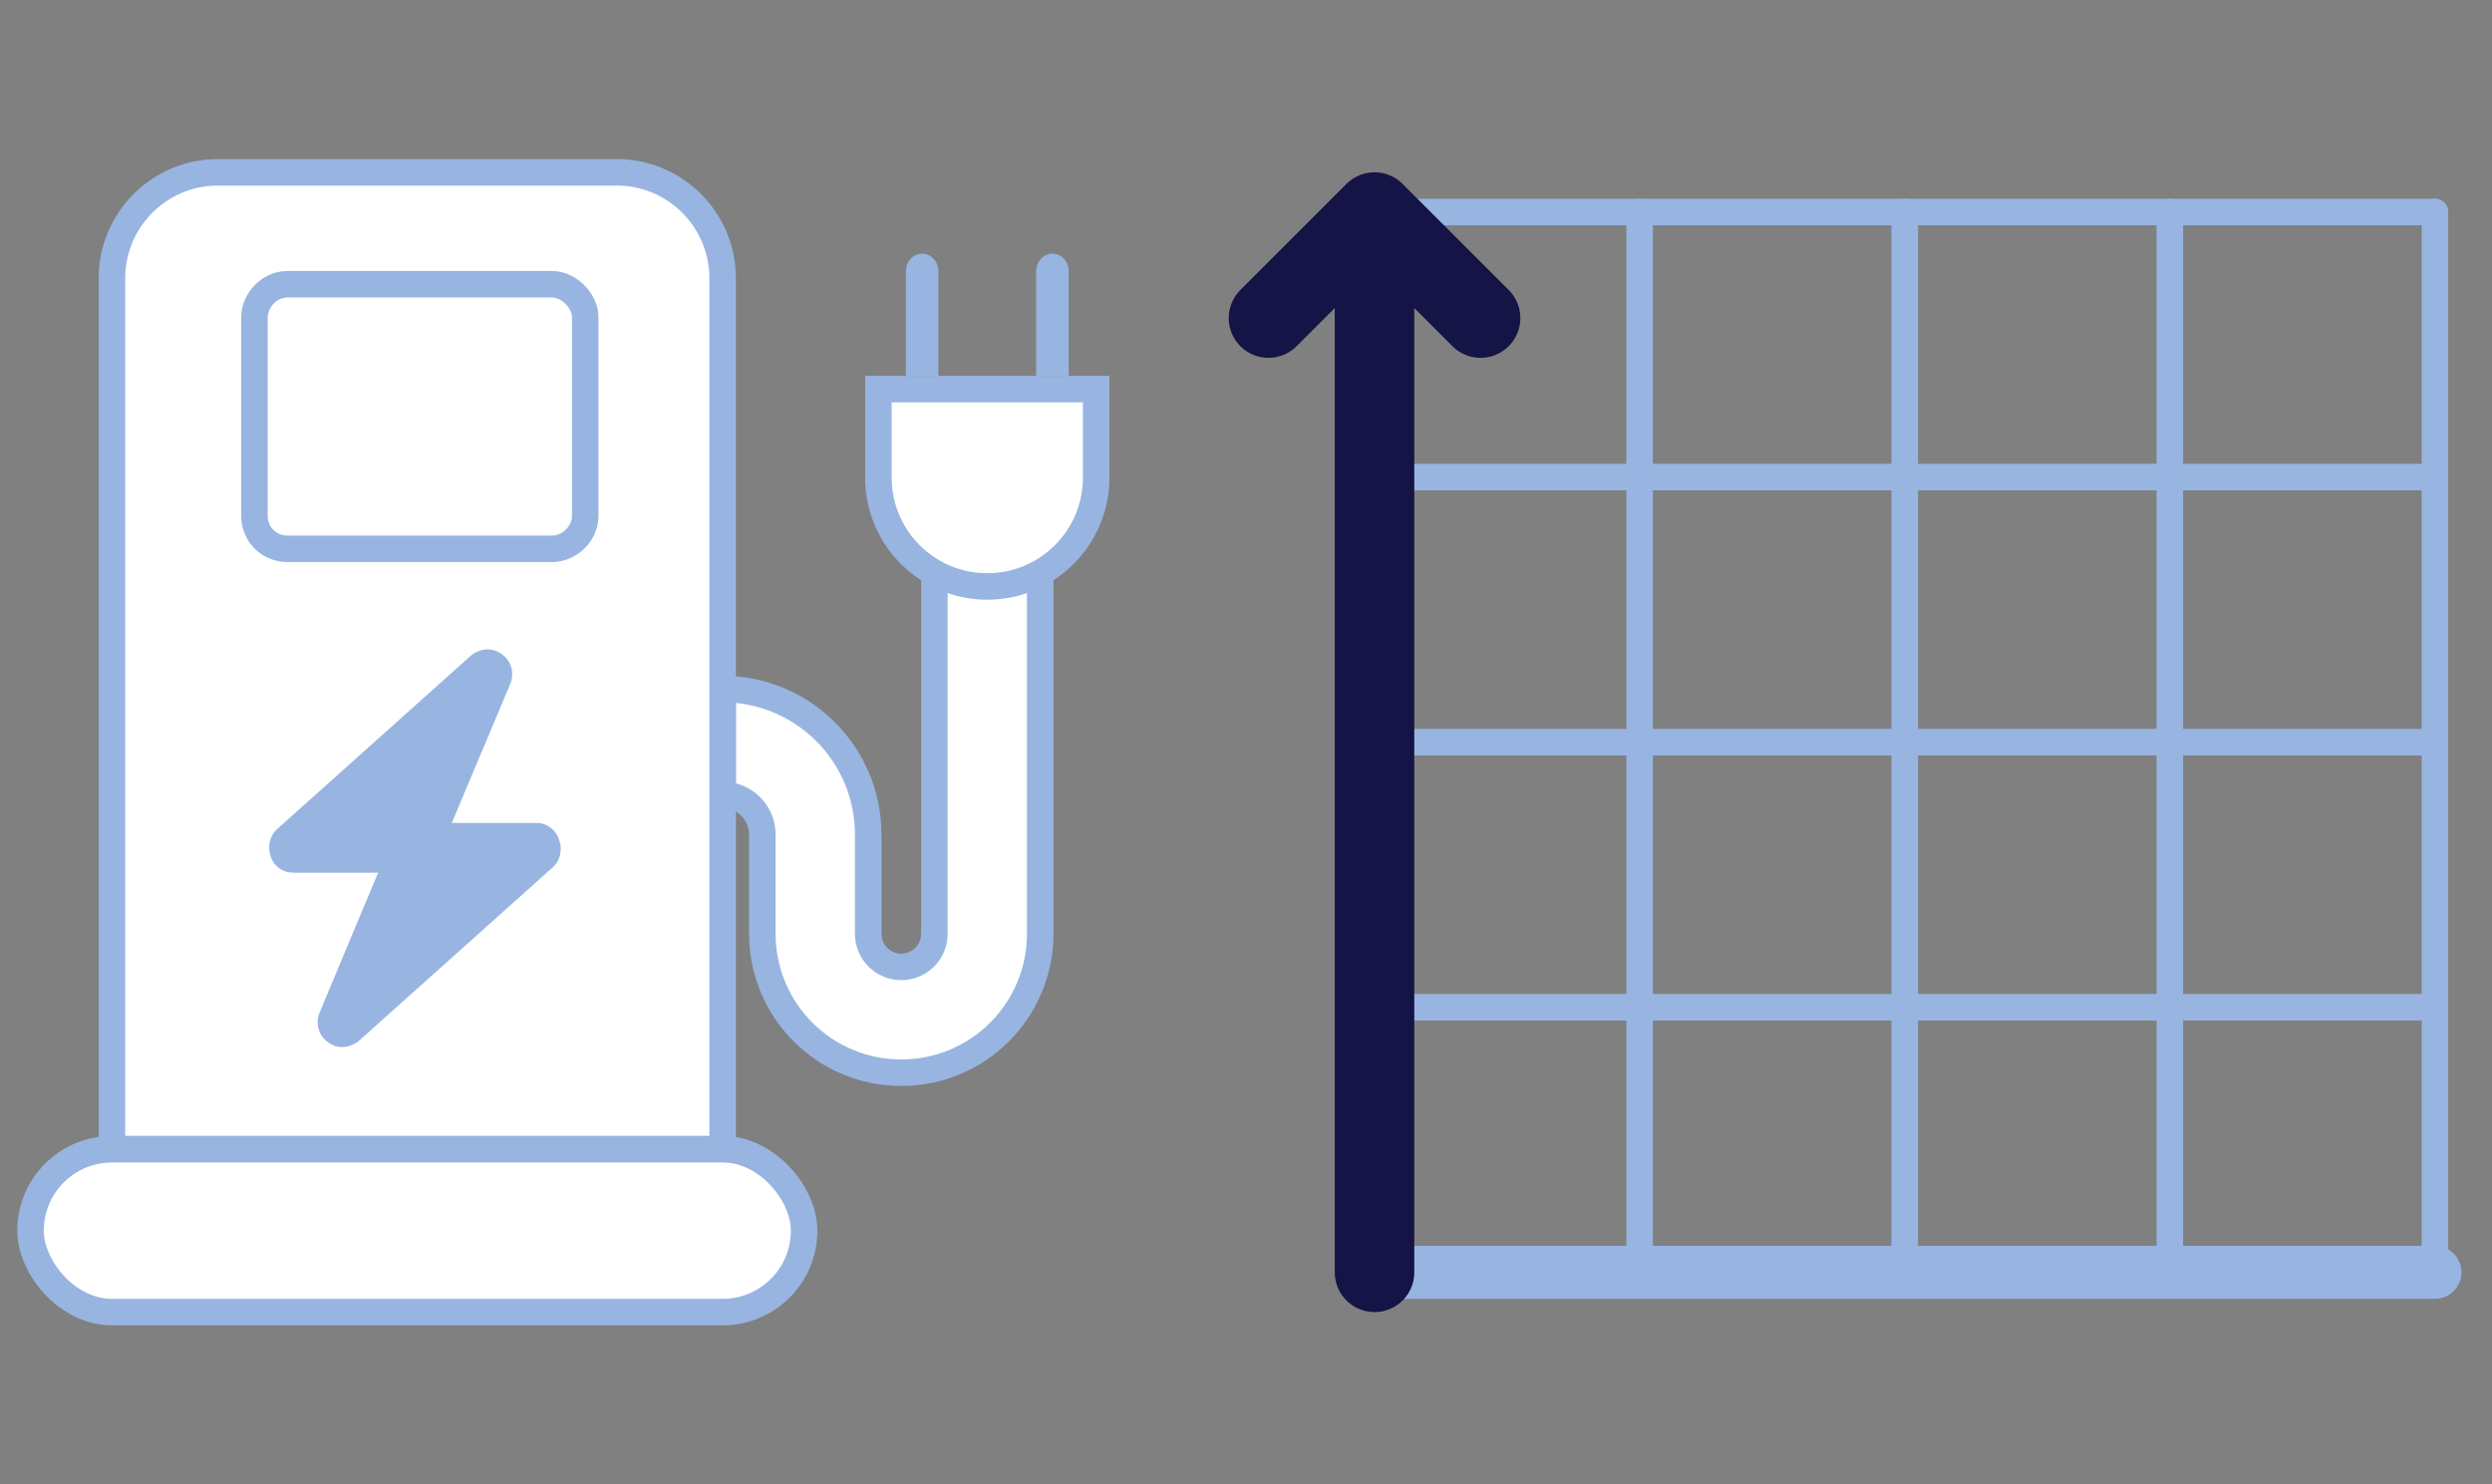 <svg width="94" height="56" viewBox="0 0 94 56" fill="none" xmlns="http://www.w3.org/2000/svg">
<rect x="0" y="0" width="94" height="56" fill="#808080" stroke="none"/>
<path d="M27.259 29.989C28.086 29.989 28.756 30.66 28.756 31.486V35.23C28.756 38.124 31.102 40.47 33.997 40.47C36.891 40.47 39.237 38.124 39.237 35.23V20.091H35.245V35.23C35.245 35.919 34.686 36.478 33.997 36.478C33.308 36.478 32.749 35.919 32.749 35.23V31.486C32.749 28.454 30.291 25.996 27.259 25.996V29.989Z" fill="white" stroke="#98B5E1"/>
<path d="M4.223 10.5C4.223 8.291 6.014 6.5 8.223 6.5H23.259C25.468 6.5 27.259 8.291 27.259 10.5V43.357H4.223V10.5Z" fill="white" stroke="#98B5E1"/>
<path fill-rule="evenodd" clip-rule="evenodd" d="M20.253 31.047H17.042L19.249 25.798C19.421 25.388 19.278 24.919 18.934 24.684C18.59 24.42 18.131 24.449 17.787 24.713L10.449 31.282C10.163 31.546 10.077 31.956 10.22 32.337C10.335 32.689 10.679 32.924 11.051 32.924H14.262L12.055 38.202C11.883 38.612 12.026 39.081 12.37 39.316C12.714 39.58 13.172 39.551 13.516 39.287L20.855 32.718C21.141 32.455 21.227 32.044 21.084 31.663C20.969 31.311 20.625 31.047 20.253 31.047Z" fill="#98B5E1"/>
<path d="M10.846 20.705C10.144 20.705 9.598 20.159 9.598 19.458V11.971C9.598 11.347 10.144 10.723 10.846 10.723H20.828C21.452 10.723 22.076 11.347 22.076 11.971V19.458C22.076 20.159 21.452 20.705 20.828 20.705H10.846Z" fill="white" stroke="#98B5E1"/>
<rect x="1.152" y="43.357" width="29.179" height="6.143" rx="3.071" fill="white" stroke="#98B5E1"/>
<path d="M40.313 10.236C40.313 9.869 40.038 9.571 39.699 9.571C39.359 9.571 39.084 9.869 39.084 10.236V14.179H40.313V10.236Z" fill="#98B5E1"/>
<path d="M35.398 10.236C35.398 9.869 35.123 9.571 34.784 9.571C34.445 9.571 34.17 9.869 34.17 10.236V14.179H35.398V10.236Z" fill="#98B5E1"/>
<path d="M33.134 14.679H41.348V18.018C41.348 20.286 39.509 22.125 37.241 22.125C34.973 22.125 33.134 20.286 33.134 18.018V14.679Z" fill="white" stroke="#98B5E1"/>
<path d="M91.848 48H51.848" stroke="#98B5E1" stroke-width="2" stroke-linecap="round"/>
<path d="M91.848 38H51.848" stroke="#98B5E1" stroke-linecap="round"/>
<path d="M91.848 28L51.848 28" stroke="#98B5E1" stroke-linecap="round"/>
<path d="M91.848 18L51.848 18" stroke="#98B5E1" stroke-linecap="round"/>
<path d="M91.848 8L51.848 8" stroke="#98B5E1" stroke-linecap="round"/>
<path d="M51.848 8V48M51.848 8L55.848 12M51.848 8L47.848 12" stroke="#141446" stroke-width="3" stroke-linecap="round" stroke-linejoin="round"/>
<path d="M61.848 8V48" stroke="#98B5E1" stroke-linecap="round"/>
<path d="M71.848 8V48" stroke="#98B5E1" stroke-linecap="round"/>
<path d="M81.848 8V48" stroke="#98B5E1" stroke-linecap="round"/>
<path d="M91.848 8V48" stroke="#98B5E1" stroke-linecap="round"/>
</svg>
